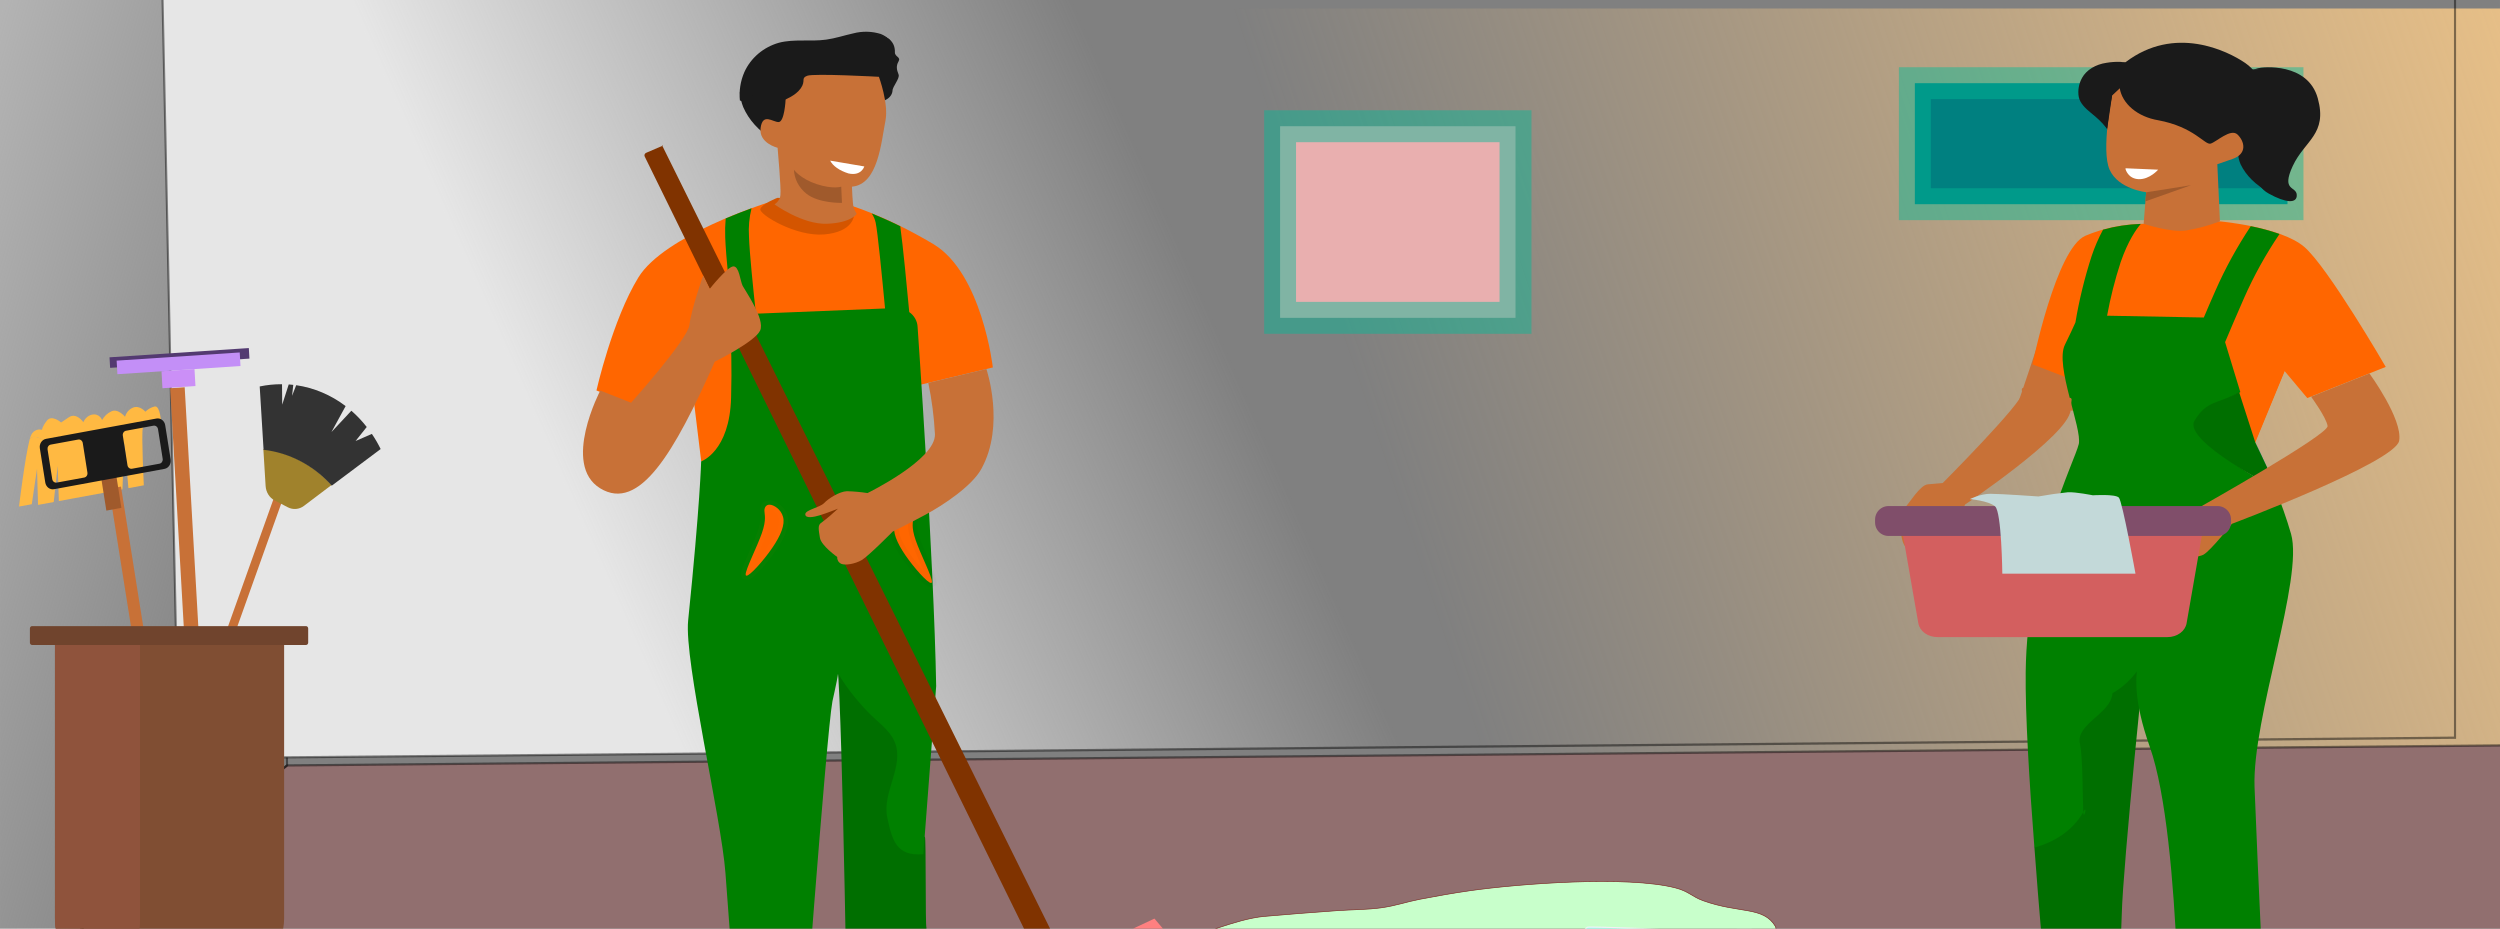 <?xml version="1.0" encoding="UTF-8" standalone="no"?>
<!-- Created with Inkscape (http://www.inkscape.org/) -->

<svg
   width="350"
   height="130"
   viewBox="0 0 92.604 34.396"
   version="1.1"
   id="svg5"
   inkscape:version="1.1 (c68e22c387, 2021-05-23)"
   sodipodi:docname="menage_pf.svg"
   xmlns:inkscape="http://www.inkscape.org/namespaces/inkscape"
   xmlns:sodipodi="http://sodipodi.sourceforge.net/DTD/sodipodi-0.dtd"
   xmlns:xlink="http://www.w3.org/1999/xlink"
   xmlns="http://www.w3.org/2000/svg"
   xmlns:svg="http://www.w3.org/2000/svg">
  <rect x="0" y="0" width="92.604" height="34.396" fill="#808080" stroke="none"/>
  <sodipodi:namedview
     id="namedview7"
     pagecolor="#505050"
     bordercolor="#eeeeee"
     borderopacity="1"
     inkscape:pageshadow="0"
     inkscape:pageopacity="0"
     inkscape:pagecheckerboard="0"
     inkscape:document-units="px"
     showgrid="false"
     units="px"
     inkscape:zoom="1.4368708"
     inkscape:cx="218.87841"
     inkscape:cy="98.477887"
     inkscape:window-width="1366"
     inkscape:window-height="705"
     inkscape:window-x="-8"
     inkscape:window-y="-8"
     inkscape:window-maximized="1"
     inkscape:current-layer="layer1"
     width="350px"
     height="130px"
     showguides="true" />
  <defs
     id="defs2">
    <linearGradient
       inkscape:collect="always"
       id="linearGradient4002">
      <stop
         style="stop-color:#b3b3b3;stop-opacity:1;"
         offset="0"
         id="stop3998" />
      <stop
         style="stop-color:#b3b3b3;stop-opacity:0;"
         offset="1"
         id="stop4000" />
    </linearGradient>
    <linearGradient
       inkscape:collect="always"
       id="linearGradient3876">
      <stop
         style="stop-color:#e7bf87;stop-opacity:1;"
         offset="0"
         id="stop3872" />
      <stop
         style="stop-color:#e7bf87;stop-opacity:0;"
         offset="1"
         id="stop3874" />
    </linearGradient>
    <linearGradient
       inkscape:collect="always"
       id="linearGradient2868">
      <stop
         style="stop-color:#e6e6e6;stop-opacity:1;"
         offset="0"
         id="stop2864" />
      <stop
         style="stop-color:#e6e6e6;stop-opacity:0;"
         offset="1"
         id="stop2866" />
    </linearGradient>
    <inkscape:path-effect
       effect="bspline"
       id="path-effect7939"
       is_visible="true"
       lpeversion="1"
       weight="33.333"
       steps="2"
       helper_size="0"
       apply_no_weight="true"
       apply_with_weight="true"
       only_selected="false" />
    <inkscape:path-effect
       effect="bspline"
       id="path-effect7935"
       is_visible="true"
       lpeversion="1"
       weight="33.333"
       steps="2"
       helper_size="0"
       apply_no_weight="true"
       apply_with_weight="true"
       only_selected="false" />
    <inkscape:path-effect
       effect="bspline"
       id="path-effect7898"
       is_visible="true"
       lpeversion="1"
       weight="33.333"
       steps="2"
       helper_size="0"
       apply_no_weight="true"
       apply_with_weight="true"
       only_selected="false" />
    <inkscape:path-effect
       effect="bspline"
       id="path-effect5404"
       is_visible="true"
       lpeversion="1"
       weight="33.333"
       steps="2"
       helper_size="0"
       apply_no_weight="true"
       apply_with_weight="true"
       only_selected="false" />
    <inkscape:path-effect
       effect="bspline"
       id="path-effect5367"
       is_visible="true"
       lpeversion="1"
       weight="33.333"
       steps="2"
       helper_size="0"
       apply_no_weight="true"
       apply_with_weight="true"
       only_selected="false" />
    <inkscape:path-effect
       effect="bspline"
       id="path-effect2112"
       is_visible="true"
       lpeversion="1"
       weight="33.333"
       steps="2"
       helper_size="0"
       apply_no_weight="true"
       apply_with_weight="true"
       only_selected="false" />
    <inkscape:path-effect
       effect="bspline"
       id="path-effect2108"
       is_visible="true"
       lpeversion="1"
       weight="33.333"
       steps="2"
       helper_size="0"
       apply_no_weight="true"
       apply_with_weight="true"
       only_selected="false" />
    <inkscape:path-effect
       effect="bspline"
       id="path-effect11512"
       is_visible="true"
       lpeversion="1"
       weight="33.333"
       steps="2"
       helper_size="0"
       apply_no_weight="true"
       apply_with_weight="true"
       only_selected="false" />
    <inkscape:path-effect
       effect="bspline"
       id="path-effect11404"
       is_visible="true"
       lpeversion="1"
       weight="33.333"
       steps="2"
       helper_size="0"
       apply_no_weight="true"
       apply_with_weight="true"
       only_selected="false" />
    <inkscape:path-effect
       effect="bspline"
       id="path-effect7038"
       is_visible="true"
       lpeversion="1"
       weight="33.333"
       steps="2"
       helper_size="0"
       apply_no_weight="true"
       apply_with_weight="true"
       only_selected="false" />
    <linearGradient
       inkscape:collect="always"
       xlink:href="#linearGradient2868"
       id="linearGradient2870"
       x1="-1685.788"
       y1="452.012"
       x2="-1221.976"
       y2="345.821"
       gradientUnits="userSpaceOnUse"
       gradientTransform="matrix(0.051,0,0,0.025,126.171,-36.863)" />
    <linearGradient
       inkscape:collect="always"
       xlink:href="#linearGradient3876"
       id="linearGradient3878"
       x1="156.702"
       y1="-0.509"
       x2="117.466"
       y2="13.464"
       gradientUnits="userSpaceOnUse"
       gradientTransform="matrix(1.074,0,0,1.14,-75.195,0.895)" />
    <linearGradient
       inkscape:collect="always"
       xlink:href="#linearGradient4002"
       id="linearGradient4004"
       x1="2.075"
       y1="14.878"
       x2="16.171"
       y2="19.298"
       gradientUnits="userSpaceOnUse"
       gradientTransform="translate(15.751,-36.852)" />
  </defs>
  <g
     inkscape:label="Calque 1"
     inkscape:groupmode="layer"
     id="layer1">
    <rect
       style="fill:url(#linearGradient3878);fill-opacity:1;stroke-width:1.698;stroke-linecap:round;stroke-linejoin:round;stroke-miterlimit:4.6"
       id="rect3682"
       width="60.423"
       height="30.181"
       x="32.626"
       y="0.315" />
    <path
       d="m 1165.605,126.688 c 0,0 2.269,0.361 3.063,1.719 0.793,1.358 0.874,15.935 0.874,15.935 h 16.115 c 0,0 -1.576,-17.112 -2.009,-18.015 -0.431,-0.903 -3.153,-0.548 -3.153,-0.548 0,0 -2.078,-0.816 -3.012,-0.722 -1.207,0.252 -2.399,0.585 -3.569,0.997 0,0 -4.563,-0.635 -5.809,-0.635 -1.245,0 -2.5,1.27 -2.5,1.27 z"
       fill="#e6f0fc"
       id="path181-9"
       style="fill:none;stroke-width:0.657" />
    <g
       id="g3993"
       transform="matrix(1.077,0,0,1.14,-24.302,42.863)">
      <path
         style="fill:#916f6f;stroke:#000000;stroke-width:0.074;stroke-opacity:0.451"
         d="M 32.437,-12.728 15.126,0.262 H 110.732 V -13.397 Z"
         id="path483"
         sodipodi:nodetypes="ccccc" />
      <path
         style="fill:url(#linearGradient4004);fill-opacity:1;stroke:#000000;stroke-width:0.074;stroke-opacity:0.451"
         d="m 32.437,-12.728 -0.59,-26.362 H 14.733 l 0.393,39.352 z"
         id="path806" />
      <path
         style="fill:url(#linearGradient2870);fill-opacity:1;stroke:#000000;stroke-width:0.074;stroke-opacity:0.451"
         d="M 28.707,-12.96 107.001,-13.629 V -39.322 H 28.117 Z"
         id="path808" />
    </g>
    <rect
       style="fill:#008080;stroke:#00ba98;stroke-width:1.182;stroke-miterlimit:4;stroke-dasharray:none;stroke-opacity:0.451"
       id="rect917-6"
       width="13.804"
       height="4.483"
       x="70.929"
       y="3.081" />
    <rect
       style="fill:#e9afaf;stroke:#00ba98;stroke-width:1.182;stroke-miterlimit:4;stroke-dasharray:none;stroke-opacity:0.451"
       id="rect917-1"
       width="7.097"
       height="8.72"
       x="-11.773"
       y="47.417"
       transform="rotate(-90)" />
    <path
       style="fill:#c8ffcb;fill-opacity:1;stroke:#782121;stroke-width:0.023px;stroke-linecap:butt;stroke-linejoin:miter;stroke-opacity:1"
       d="m 39.619,37.904 c -0.904,-0.208 -1.935,-0.433 -2.676,-0.686 -0.811,-0.277 -0.067,-1.402 1.029,-1.636 0.26,-0.056 1.931,-0.333 2.265,-0.369 0.998,-0.11 2.171,-0.149 3.088,-0.317 1.084,-0.199 2.432,-0.852 3.5,-0.95 0.879,-0.08 1.779,-0.145 2.676,-0.211 0.544,-0.04 1.148,-0.037 1.647,-0.106 0.558,-0.076 0.935,-0.219 1.441,-0.317 0.594,-0.114 1.204,-0.224 1.853,-0.317 1.822,-0.259 5.822,-0.566 7.617,-0.106 0.5,0.128 0.619,0.328 1.029,0.475 1.345,0.483 2.228,0.203 2.676,0.95 0.042,0.069 0.049,0.399 -0.206,0.475 -0.627,0.188 -1.99,0.229 -2.47,0.475 -0.061,0.031 0.061,0.074 0,0.106 -0.307,0.157 -0.647,0.332 -1.235,0.422 -0.731,0.112 -3.706,0.235 -3.706,0.528 0,0.156 -0.065,0.095 1.235,0.158 7.863,0.384 0.859,0.034 3.911,0.106 0.483,0.011 0.959,0.039 1.441,0.053 0.205,0.006 0.463,-0.035 0.618,0 0.511,0.115 1.024,0.232 1.441,0.369 1.266,0.417 4.234,1.779 2.47,2.322 -0.779,0.24 -3.456,0.202 -4.117,0.211 -1.691,0.024 -3.482,0.018 -5.147,-0.053 -0.307,-0.013 -1.543,-0.151 -1.647,-0.158 -1.314,-0.096 -1.913,-0.077 -3.088,-0.211 -0.226,-0.026 -0.383,-0.085 -0.618,-0.106 -0.195,-0.017 -0.426,0.02 -0.618,0 -0.86,-0.088 -1.121,-0.419 -1.647,-0.58 -2.026,-0.623 0.535,0.324 -1.029,-0.211 -0.084,-0.029 -0.202,-0.14 -0.412,-0.158 -2.501,-0.214 -0.503,1.466 -3.706,1.583 -0.221,0.008 -1.421,0.02 -1.647,-0.053 -0.177,-0.057 -0.089,-0.145 -0.206,-0.211 -0.381,-0.215 -0.778,-0.428 -1.235,-0.633 -0.331,-0.148 -1.893,-0.544 -2.47,-0.633 -0.584,-0.09 -1.438,-0.132 -2.059,-0.211 z"
       id="path9396-1" />
    <path
       style="fill:#abffff;fill-opacity:1;stroke:#f2f2f2;stroke-width:0.041px;stroke-linecap:butt;stroke-linejoin:miter;stroke-opacity:1"
       d="m 54.883,35.313 c 0,0.201 0.058,0.405 0,0.604 -0.059,0.204 -0.617,0.459 -0.28,0.604 0.313,0.135 2.592,0 3.083,0 0.115,0 0.767,0.032 0.841,0 0.094,-0.04 0.187,-0.322 0.28,-0.363 0.294,-0.127 0.909,-0.271 1.121,-0.363 0.066,-0.028 -0.066,-0.092 0,-0.121 0.101,-0.044 4.461,-0.111 4.765,-0.242 0.167,-0.072 1.129,-0.722 0.561,-0.967 -0.28,-0.121 -1.808,0 -2.242,0 -0.637,0 -4.115,-0.159 -4.205,-0.121 -0.355,0.153 -0.226,0.944 -0.561,1.088 -0.113,0.049 -0.682,-0.023 -0.841,0 -1.202,0.173 -1.274,0.148 -2.523,-0.121 z"
       id="path9910-2" />
    <path
       style="fill:#a4f0ff;fill-opacity:1;stroke:#f2f2f2;stroke-width:0.054px;stroke-linecap:butt;stroke-linejoin:miter;stroke-opacity:1"
       d="m 54.883,35.313 -0.437,1.053 c 2.989,-0.01 1.421,0.954 2.622,1.316 0.263,0.079 3.295,0.324 3.496,0.263 0.17,-0.051 0,-0.446 0,-0.526 -0.713,-1.329 -0.139,-2.94 -5.682,-2.105 z"
       id="path9912-3" />
    <path
       style="fill:#78ffff;fill-opacity:1;stroke:#00ffff;stroke-width:0.036px;stroke-linecap:butt;stroke-linejoin:miter;stroke-opacity:1"
       d="m 48.102,36.265 c 6.983,-0.177 0.876,1.531 1.494,2.251 0.18,0.21 2.155,0.721 2.348,0.497 0.048,-0.056 0.132,-1.165 0,-1.242 -0.098,-0.057 -2.767,0.01 -2.775,0 -0.414,-0.486 -0.712,-1.004 -1.067,-1.505"
       id="path9914-2" />
    <g
       id="g7727-4"
       style="fill:none"
       transform="matrix(0.083,0,0,0.08,52.892,6.019)">
      <path
         d="m -623.074,158.235 2.342,-16.45 0.453,16.757 6.995,-1.332 1.775,-16.748 0.519,16.303 28.375,-5.423 0.888,-21.705 1.784,21.145 6.873,-1.312 c 0,0 -1.114,-23.671 -0.464,-26.282 0.227,-0.899 1.275,-1.48 2.539,-1.893 l -45.716,7.94 c 0,0 -5.202,-3.816 -6.9,-1.469 l -0.445,0.604 c -2.039,8.118 -4.719,30.923 -4.719,30.923 z"
         fill="#e28100"
         id="path73-5"
         style="fill:#ffb942;fill-opacity:1;stroke-width:1.251" />
      <path
         d="m -568.171,112.966 c -1.572,0.369 -3.027,1.206 -4.211,2.421 0,0 -2.577,-3.172 -5.522,-1.882 -0.843,0.351 -1.601,0.915 -2.218,1.648 -0.616,0.733 -1.072,1.618 -1.332,2.581 0,0 -3.247,-4.123 -6.258,-2.421 -1.655,0.826 -3.046,2.197 -3.985,3.933 -0.343,-0.879 -0.937,-1.607 -1.688,-2.07 -0.751,-0.462 -1.618,-0.634 -2.465,-0.488 -0.914,0.143 -1.78,0.545 -2.516,1.169 -0.734,0.623 -1.315,1.448 -1.685,2.395 0,0 -3.068,-4.694 -6.504,-2.273 l -3.426,2.41 c 0,0 -4.106,-3.743 -6.297,-0.92 -2.19,2.822 -2.228,4.302 -2.228,4.302 -0.869,-0.253 -1.789,-0.192 -2.627,0.175 -0.837,0.365 -1.549,1.019 -2.035,1.866 -0.412,0.817 -0.713,1.697 -0.898,2.612 l 0.445,-0.604 c 1.708,-2.347 6.9,1.469 6.9,1.469 l 45.716,-7.94 c 1.502,-0.437 3.04,-0.702 4.588,-0.793 l 0.407,-0.074 h 0.679 c 0,0 -0.425,-7.982 -2.841,-7.516 z"
         fill="#ffb942"
         id="path75-1"
         style="stroke-width:1.251" />
      <path
         d="m -583.264,150.059 -5.308,1.021 28.173,183.75 5.308,-1.021 z"
         fill="#ff6b6b"
         id="path77-9"
         style="fill:#c87137;stroke-width:1.251" />
      <path
         d="m -585.595,143.414 -6.71,1.281 2.511,16.488 6.71,-1.283 z"
         fill="#634d84"
         id="path79-2"
         style="fill:#a05a2c;stroke-width:1.251" />
      <path
         d="m -567.426,118.548 -49.284,9.409 c -0.438,0.084 -0.856,0.262 -1.232,0.527 -0.376,0.265 -0.701,0.609 -0.958,1.015 -0.257,0.405 -0.44,0.863 -0.539,1.348 -0.098,0.484 -0.111,0.987 -0.037,1.477 l 2.427,15.858 c 0.073,0.49 0.233,0.958 0.47,1.379 0.237,0.422 0.544,0.786 0.906,1.074 0.362,0.289 0.771,0.494 1.204,0.604 0.433,0.111 0.881,0.124 1.319,0.041 l 49.284,-9.409 c 0.438,-0.084 0.856,-0.262 1.232,-0.527 0.376,-0.265 0.701,-0.609 0.958,-1.015 0.258,-0.405 0.44,-0.863 0.539,-1.348 0.098,-0.484 0.111,-0.986 0.037,-1.477 l -2.426,-15.858 c -0.074,-0.49 -0.234,-0.958 -0.471,-1.379 -0.237,-0.421 -0.544,-0.786 -0.906,-1.074 -0.362,-0.289 -0.771,-0.492 -1.204,-0.604 -0.433,-0.11 -0.881,-0.124 -1.319,-0.041 z m -30.811,25.078 c 0.077,0.51 -0.03,1.032 -0.297,1.455 -0.267,0.422 -0.673,0.708 -1.128,0.797 l -12.272,2.336 c -0.455,0.086 -0.923,-0.035 -1.299,-0.334 -0.377,-0.299 -0.633,-0.753 -0.712,-1.263 l -2.085,-13.744 c -0.077,-0.51 0.03,-1.034 0.297,-1.456 0.267,-0.421 0.673,-0.708 1.128,-0.796 l 12.271,-2.336 c 0.457,-0.086 0.924,0.033 1.3,0.334 0.377,0.299 0.633,0.753 0.711,1.263 z m 33.587,-6.417 c 0.077,0.51 -0.031,1.032 -0.298,1.455 -0.267,0.422 -0.672,0.708 -1.127,0.797 l -12.272,2.336 c -0.455,0.086 -0.923,-0.035 -1.3,-0.334 -0.377,-0.299 -0.633,-0.753 -0.711,-1.263 l -2.086,-13.744 c -0.077,-0.51 0.031,-1.034 0.298,-1.456 0.266,-0.421 0.672,-0.708 1.127,-0.796 l 12.272,-2.336 c 0.455,-0.086 0.923,0.033 1.3,0.334 0.376,0.299 0.633,0.753 0.711,1.263 z"
         fill="#634d84"
         id="path81-6"
         style="fill:#1a1a1a;stroke-width:1.251" />
      <path
         d="m -526.205,85.921 -62.175,4.284 0.268,4.886 62.175,-4.284 z"
         fill="#533a71"
         id="path107-1"
         style="stroke-width:1.251" />
      <path
         d="m -554.835,104.077 -6.473,0.446 12.309,224.099 6.472,-0.446 z"
         fill="#f7bf74"
         id="path109-3"
         style="fill:#c87137;fill-opacity:1;stroke-width:1.251" />
      <path
         d="m -550.457,95.658 -14.726,1.014 0.43,7.851 14.727,-1.014 z"
         fill="#1c8ff7"
         id="path111-9"
         style="fill:#cb8ff7;fill-opacity:1;stroke-width:1.251" />
      <path
         d="m -530.271,87.959 -54.931,3.784 0.345,6.278 54.93,-3.783 z"
         fill="#1c8ff7"
         id="path113-0"
         style="fill:#c38ff7;fill-opacity:1;stroke-width:1.251" />
      <path
         d="m -511.267,156.512 -3.629,-1.566 -43.225,125.654 3.63,1.565 z"
         fill="#f7bf74"
         id="path115-5"
         style="fill:#c87137;fill-opacity:1;stroke-width:1.251" />
      <path
         d="m -514.7,156.471 5.904,3.179 c 1.141,0.614 2.407,0.877 3.67,0.762 1.261,-0.114 2.474,-0.602 3.512,-1.412 l 12.302,-9.647 c -8.086,-9.372 -18.848,-15.277 -30.418,-16.691 l 1.01,17.08 c 0.075,1.42 0.487,2.793 1.193,3.976 0.707,1.183 1.682,2.133 2.826,2.754 z"
         fill="#ff6b6b"
         id="path119-3"
         inkscape:transform-center-y="14.706873"
         style="fill:#a0822c;fill-opacity:1;stroke-width:1.251"
         inkscape:transform-center-x="3.1644799" />
      <path
         d="m -471.298,125.671 -7.275,3.293 4.982,-6.497 c -2.064,-2.751 -4.361,-5.271 -6.859,-7.525 l -8.901,9.887 6.348,-12.042 c -6.553,-5.16 -14.12,-8.476 -22.06,-9.668 l -1.85,4.918 0.538,-5.069 c -0.675,-0.081 -1.352,-0.154 -2.033,-0.204 l -2.903,9.364 -0.085,-9.46 c -3.342,-0.03 -6.679,0.316 -9.96,1.034 l 1.727,29.322 c 11.568,1.386 22.336,7.262 30.436,16.608 l 21.818,-16.954 c -1.153,-2.442 -2.463,-4.784 -3.925,-7.008 z"
         fill="#634d84"
         id="path121-2"
         style="fill:#333333;stroke-width:1.251" />
      <path
         d="m -612.727,222.06 h 102.271 v 128.04 c 0,5.973 -2.118,11.7 -5.89,15.923 -3.771,4.223 -8.885,6.596 -14.218,6.596 h -62.057 c -5.333,0 -10.447,-2.373 -14.218,-6.596 -3.771,-4.223 -5.889,-9.95 -5.889,-15.923 z"
         fill="#e28100"
         id="path135-4"
         style="fill:#804e33;fill-opacity:1;stroke-width:1.251" />
      <path
         d="m -612.727,222.06 h 37.957 v 129.297 c 0,2.793 -0.491,5.557 -1.445,8.137 -0.953,2.579 -2.352,4.923 -4.115,6.897 -1.763,1.975 -3.856,3.541 -6.158,4.609 -2.304,1.068 -4.772,1.619 -7.266,1.619 -2.492,0 -4.96,-0.551 -7.264,-1.619 -2.303,-1.068 -4.396,-2.634 -6.158,-4.609 -1.762,-1.974 -3.161,-4.318 -4.115,-6.897 -0.954,-2.58 -1.445,-5.344 -1.445,-8.137 V 222.06 Z"
         fill="#ffb942"
         id="path137-8"
         style="fill:#8f533c;fill-opacity:1;stroke-width:1.251" />
      <path
         d="m -500.696,214.664 h -122.235 c -0.543,0 -0.982,0.492 -0.982,1.1 v 6.544 c 0,0.606 0.439,1.099 0.982,1.099 h 122.235 c 0.543,0 0.982,-0.492 0.982,-1.099 v -6.544 c 0,-0.608 -0.439,-1.1 -0.982,-1.1 z"
         fill="#e28100"
         id="path173-2"
         style="fill:#70442d;fill-opacity:1;stroke-width:1.251" />
    </g>
    <path
       d="m 78.2,40.372 h -2.05 c 0,0 -0.465,-4.549 -0.791,-8.972 l 1.988,-5.298 c 0.207,-0.169 -0.235,0.143 0,0 0.771,-0.472 1.885,-1.683 2.162,-2.435 0,0 -0.873,8.352 -0.916,10.228 -0.043,1.875 -0.393,6.477 -0.393,6.477 z"
       fill="#0078fa"
       id="path219-2"
       style="fill:#006f00;stroke:none;stroke-width:0.149;stroke-opacity:1;fill-opacity:1"
       sodipodi:nodetypes="cccccccc" />
    <path
       d="m 75.468,12.805 c 0,0 -0.705,2.124 -0.77,2.265 l -0.071,0.141 h 3.428 z"
       fill="#c66f7e"
       id="path203-0"
       style="fill:#c87137;stroke-width:0.154" />
    <path
       d="m 82.229,8.2 c 0,0 2.247,0.199 3.122,0.943 0.875,0.744 3.021,4.448 3.021,4.448 l -2.906,1.154 -0.847,-1.009 -1.121,2.721 -6.267,-0.159 -0.596,-2.283 -1.348,-0.518 c 0,0 0.875,-4.3 1.96,-4.764 0.655,-0.279 1.391,-0.431 2.142,-0.443 z"
       fill="#ff6b6b"
       id="path205-9"
       style="fill:#ff6600;stroke-width:0.154" />
    <path
       d="M 84.037,7.115 C 83.56,6.86 83.197,6.502 82.996,6.087 82.713,5.436 83.188,5.065 83.241,4.275 83.263,3.716 83.216,3.156 83.1,2.603 l 0.356,-0.033 h 0.542 l 0.735,0.511 0.192,1.003 -0.377,1.042 z"
       fill="#3d2c56"
       id="path207-8"
       style="fill:#1a1a1a;stroke-width:0.154" />
    <path
       d="m 78.734,2.304 c -0.068,0.001 -0.136,-0.003 -0.203,-0.013 -0.17,-0.004 -0.34,0.008 -0.507,0.036 -0.198,0.029 -0.383,0.094 -0.54,0.191 -0.157,0.097 -0.28,0.221 -0.359,0.363 -0.124,0.224 -0.167,0.47 -0.124,0.711 0.045,0.23 0.248,0.425 0.45,0.588 0.423,0.342 0.765,0.686 0.834,1.172 0.046,0.324 -0.117,0.717 0.079,1.023 l 0.011,0.016 c 0.282,0.416 1.942,0.703 1.942,0.703 l 1.953,-1.226 c 0,0 0.394,0.006 0.998,-0.54 0.604,-0.547 0.706,-1.434 0.706,-1.434 0,0 0.423,0.302 0.385,0.71 -0.038,0.408 -0.473,0.818 -0.587,1.273 -0.114,0.455 -0.35,0.952 0.271,1.296 0.621,0.345 1.05,0.379 1.033,0.045 C 85.059,6.885 84.489,7.093 84.928,6.148 85.367,5.203 86.223,4.976 85.855,3.642 85.486,2.307 83.807,2.476 83.632,2.529 l -0.175,0.054 c 0,0 0.744,-0.06 0.858,0.516 0.114,0.577 -0.35,0.55 -0.35,0.55 0,0 -0.131,-0.858 -0.796,-1.314 -0.665,-0.456 -2.615,-1.417 -4.435,-0.031 z"
       fill="#533a71"
       id="path209-7"
       style="fill:#1a1a1a;stroke-width:0.155" />
    <path
       d="m 78.518,3.265 c 0.046,0.286 0.208,0.553 0.463,0.766 0.255,0.213 0.591,0.361 0.961,0.423 1.331,0.248 1.727,0.92 1.938,0.867 0.21,-0.053 0.747,-0.584 1.003,-0.336 0.257,0.248 0.374,0.708 -0.186,0.903 l -0.564,0.195 0.097,2.116 c -0.393,0.15 -0.808,0.263 -1.238,0.336 -0.607,0.089 -1.588,-0.248 -1.588,-0.248 l 0.093,-1.168 c 0,0 -1.027,-0.107 -1.353,-0.831 -0.326,-0.724 0.093,-2.76 0.093,-2.76 z"
       fill="#fb919f"
       id="path211-6"
       style="fill:#c87137;stroke-width:0.154" />
    <path
       d="m 81.162,6.859 -1.664,0.264 -0.028,0.336 z"
       fill="#c66f7e"
       id="path213-7"
       style="fill:#a05a2c;stroke-width:0.154" />
    <path
       d="m 79.942,6.285 c 0,0 -0.316,0.365 -0.718,0.352 -0.402,-0.013 -0.49,-0.371 -0.49,-0.371 v -0.033 z"
       fill="#ffffff"
       id="path215-6"
       style="stroke-width:0.154" />
    <path
       d="M 78.518,3.265 78.236,3.531 78.055,4.757 C 77.917,4.552 77.734,4.367 77.516,4.208 77.157,3.949 77.105,3.499 77.234,3.312 c 0.129,-0.186 1.284,-0.047 1.284,-0.047 z"
       fill="#3d2c56"
       id="path217-9"
       style="fill:#1a1a1a;stroke-width:0.154" />
    <path
       d="m 84.302,18.116 -0.759,-1.731 c 0,0 0.37,0.751 0.759,1.731 z"
       fill="#1c8ff7"
       id="path221-9"
       style="stroke-width:0.154" />
    <path
       d="m 77.001,16.458 c 0.131,-0.595 -0.893,-2.918 -0.514,-3.686 0.186,-0.378 0.31,-0.647 0.39,-0.827 0.138,-0.828 0.339,-1.65 0.601,-2.461 0.111,-0.333 0.252,-0.659 0.423,-0.977 0.449,-0.126 0.921,-0.198 1.398,-0.214 -0.174,0.203 -0.474,0.633 -0.744,1.411 -0.214,0.656 -0.382,1.321 -0.505,1.99 l 3.583,0.067 c 0.126,-0.298 0.265,-0.624 0.432,-0.999 0.359,-0.817 0.796,-1.614 1.307,-2.384 0.366,0.072 0.722,0.169 1.065,0.289 -0.515,0.762 -0.952,1.553 -1.31,2.365 -0.299,0.674 -0.526,1.218 -0.706,1.641 l 0.565,1.853 c -0.759,0.452 -1.109,0.293 -1.53,1.054 -0.421,0.761 2.83,2.542 2.835,2.545 0.203,0.513 0.411,1.087 0.573,1.651 0.473,1.645 -1.444,6.83 -1.352,9.378 0.092,2.548 0.535,11.781 0.535,11.781 h -3.299 c 0,0 0.098,-9.843 -1.116,-13.272 -1.214,-3.429 0.168,-3.999 0.168,-3.999 -0.292,0.749 -0.724,1.543 -1.552,2.015 -0.043,0.754 -1.381,1.144 -1.201,1.874 0.104,0.51 0.098,2.009 0.121,2.525 0.013,0.344 0.175,-0.318 0,0 -0.175,0.318 -0.436,0.603 -0.767,0.839 -0.303,0.21 -0.657,0.373 -1.043,0.48 -0.193,-2.479 -0.34,-4.921 -0.323,-6.493 0.049,-4.388 1.833,-7.854 1.964,-8.449 z"
       fill="#1c8ff7"
       id="path223-5"
       style="fill:#008000;stroke-width:0.154;fill-opacity:1"
       sodipodi:nodetypes="scccccccccccccccccccccccccccccss" />
    <path
       d="m 83.629,12.751 1.003,0.986 -1.091,2.648 -0.555,-1.857 c 0.759,-0.453 0.642,-1.777 0.642,-1.777 z"
       fill="#d65050"
       id="path225-2"
       style="fill:#ff6600;stroke-width:0.154" />
    <path
       d="m 81.29,15.582 c 0.457,-0.761 0.831,-0.601 1.651,-1.054 l 0.598,1.857 0.819,1.731 v 0.009 c 0,0 -3.525,-1.782 -3.069,-2.543 z"
       fill="#0078fa"
       id="path227-4"
       style="fill:#006f00;stroke-width:0.16;fill-opacity:1" />
    <path
       d="m 87.768,13.833 c 0,0 1.24,1.697 1.101,2.493 -0.14,0.796 -6.197,3.078 -6.197,3.078 0,0 -0.771,0.982 -1.05,1.141 -0.279,0.16 -1.506,0.133 -1.506,0.133 0,0 -0.612,0.214 -0.779,0.133 -0.167,-0.081 -0.236,-0.327 -0.236,-0.327 l 0.35,-0.018 c 0,0 0.525,-0.495 0.536,-0.522 -0.004,-0.068 -0.016,-0.136 -0.035,-0.203 0,0 -0.35,0.168 -0.467,0.23 -0.075,0.041 -0.162,0.068 -0.253,0.078 -0.091,0.011 -0.184,0.005 -0.272,-0.016 -0.164,-0.062 0.093,-0.292 0.339,-0.452 0.246,-0.159 0.888,-0.734 1.27,-0.749 l 0.91,-0.044 c 0,0 4.785,-2.69 4.739,-3.008 -0.047,-0.319 -0.611,-1.085 -0.611,-1.085 z"
       fill="#fb919f"
       id="path269-61"
       style="fill:#c87137;stroke-width:0.154" />
    <path
       d="m 76.633,15.193 c 0,0 0.088,-0.893 0,0 -0.088,0.893 -3.894,3.453 -3.894,3.453 0,0 -0.484,1.102 -0.66,1.28 -0.176,0.179 -0.946,0.149 -0.946,0.149 0,0 -0.385,0.24 -0.489,0.149 -0.105,-0.091 -0.148,-0.367 -0.148,-0.367 l 0.22,-0.02 c 0,0 0.33,-0.556 0.337,-0.586 -0.003,-0.077 -0.01,-0.153 -0.022,-0.228 0,0 -0.22,0.188 -0.294,0.258 -0.047,0.046 -0.102,0.076 -0.159,0.088 -0.057,0.012 -0.116,0.006 -0.171,-0.018 -0.103,-0.07 0.058,-0.328 0.213,-0.507 0.154,-0.179 0.558,-0.823 0.798,-0.84 l 0.572,-0.049 c 0,0 3.007,-3.017 2.978,-3.375 -0.029,-0.358 0,0 0,0 z"
       fill="#fb919f"
       id="path269-6-7"
       sodipodi:nodetypes="cccccccccccccsccscc"
       style="fill:#c87137;stroke:#c87137;stroke-width:0.129" />
    <path
       d="M 80.287,23.6 H 71.768 c -0.173,0 -0.339,-0.052 -0.47,-0.146 -0.13,-0.094 -0.216,-0.224 -0.24,-0.366 l -0.651,-3.738 h 11.239 l -0.651,3.738 c -0.025,0.142 -0.11,0.272 -0.24,0.366 -0.13,0.094 -0.297,0.146 -0.469,0.146 z"
       fill="#e28100"
       id="path177-7"
       style="fill:#d35f5f;fill-opacity:1;stroke:none;stroke-width:0.106;stroke-opacity:1" />
    <rect
       style="fill:#c83737;fill-opacity:1;stroke:#804e6a;stroke-width:0.998;stroke-linejoin:round;stroke-miterlimit:4;stroke-dasharray:none;stroke-opacity:1"
       id="rect11557-2"
       width="12.187"
       height="0.11"
       x="69.955"
       y="19.244" />
    <path
       d="m 72.964,18.489 c 0,0 0.695,0.056 0.938,0.269 0.243,0.212 0.267,2.492 0.267,2.492 h 4.933 c 0,0 -0.483,-2.676 -0.615,-2.817 -0.132,-0.141 -0.965,-0.086 -0.965,-0.086 0,0 -0.636,-0.128 -0.922,-0.113 -0.37,0.039 -0.734,0.091 -1.093,0.156 0,0 -1.397,-0.099 -1.778,-0.099 -0.381,0 -0.765,0.199 -0.765,0.199 z"
       fill="#e6f0fc"
       id="path181-0"
       style="fill:#c3d9d9;fill-opacity:1;stroke-width:0.144" />
    <path
       d="m 27.569,2.678 c 0.117,-0.261 0.292,-0.495 0.513,-0.684 0.221,-0.189 0.484,-0.329 0.768,-0.41 0.566,-0.149 1.171,-0.035 1.752,-0.116 0.341,-0.046 0.668,-0.158 1.006,-0.232 0.334,-0.088 0.688,-0.08 1.018,0.023 0.14,0.055 0.264,0.142 0.363,0.251 -0.147,-0.108 -0.317,-0.185 -0.498,-0.225 -0.181,-0.04 -0.368,-0.042 -0.55,-0.007 -0.408,0.089 -0.772,0.307 -1.036,0.619 -0.344,0.388 -0.55,0.877 -0.903,1.26 -0.225,0.24 -0.501,0.43 -0.81,0.558 -0.309,0.128 -0.643,0.189 -0.98,0.181 -0.278,-0.011 -0.551,-0.07 -0.806,-0.175 -0.035,-0.355 0.021,-0.713 0.163,-1.043 z"
       fill="#533a71"
       id="path199-7"
       style="fill:#1a1a1a;stroke-width:0.148" />
    <path
       d="m 29.982,2.918 c 0.35,-0.339 0.554,-0.774 0.896,-1.12 0.261,-0.277 0.623,-0.471 1.028,-0.55 0.18,-0.031 0.366,-0.029 0.546,0.006 0.179,0.036 0.348,0.104 0.494,0.2 0.066,0.059 0.118,0.128 0.153,0.204 0.035,0.076 0.054,0.188 0.049,0.27 -0.01,0.183 0.234,0.177 0.136,0.346 -0.098,0.169 -0.07,0.31 0,0.483 0.06,0.148 -0.229,0.451 -0.224,0.607 -0.006,0.067 -0.031,0.132 -0.073,0.189 -0.042,0.057 -0.099,0.105 -0.167,0.139 -0.136,0.067 -0.267,0.141 -0.391,0.223 C 32.297,4.017 32.298,4.154 32.227,4.284 32.137,4.426 32.033,4.56 31.915,4.686 31.686,4.977 31.382,5.22 31.026,5.395 30.639,5.562 30.201,5.621 29.773,5.563 29.347,5.504 28.942,5.36 28.593,5.142 28.108,4.852 27.737,4.442 27.53,3.967 27.46,3.79 27.418,3.606 27.404,3.42 c 0.253,0.093 0.524,0.146 0.8,0.156 0.334,0.007 0.666,-0.047 0.973,-0.161 0.307,-0.114 0.581,-0.283 0.805,-0.497 z"
       fill="#3d2c56"
       id="path201-7"
       style="fill:#1a1a1a;stroke-width:0.139"
       sodipodi:nodetypes="ccccccssscsccccccccccccc" />
    <path
       d="m 30.513,5.346 c 0,0 0.278,0.393 0.63,0.378 0.353,-0.014 0.429,-0.4 0.429,-0.4 v -0.035 z"
       fill="#ffffff"
       id="path235-4"
       style="stroke-width:0.134" />
    <path
       d="m 31.63,21.844 0.462,-0.281 c -0.559,1.153 -0.357,2.745 0.413,3.727 0.312,0.396 0.722,0.722 0.882,1.222 0.316,0.959 -0.419,2.011 -0.25,3.019 0.132,0.791 0.436,1.334 1.123,1.468 0.047,0.009 0.013,3.347 0.057,3.354 0,4.503 -0.146,5.588 -0.146,5.588 H 31.411 c 0,0 -0.196,-13.444 -0.392,-15.293 l -0.196,-1.849 c 0,0 0.344,-0.67 0.807,-0.953 z"
       fill="#0078fa"
       id="path237-8"
       style="fill:#006f00;stroke:none;stroke-width:0.132;stroke-opacity:1;fill-opacity:1"
       sodipodi:nodetypes="ccccccccccccc" />
    <g
       id="g6075-0"
       transform="matrix(0.139,0,0,0.13,-143.768,-4.289)"
       style="fill:none">
      <path
         d="m 1238.669,90.807 c 0,0 -27.32,9.153 -34.248,21.237 -6.928,12.084 -11.174,32.203 -11.174,32.203 l 19.403,8.418 5.938,-10.798 2.578,22.587 59.501,-2.396 -1.19,-19.416 19.403,-4.952 c 0,0 -2.873,-26.852 -15.843,-35.142 -12.97,-8.29 -23.01,-11.325 -23.01,-11.325 z"
         fill="#ff6b6b"
         id="path195-9"
         style="fill:#ff6600" />
      <path
         d="m 1241.47,89.362 c 0,0 -4.118,1.677 -4.549,3.194 -0.431,1.518 9.474,7.923 17,7.236 7.527,-0.686 8.317,-5.055 7.918,-6.74 -0.399,-1.686 -4.606,-2.972 -4.606,-2.972 z"
         fill="#d65050"
         id="path197-5"
         style="fill:#d45500" />
      <path
         d="m 1268.518,54.875 c 0,0 2.64,7.615 1.749,12.487 -1.167,6.383 -1.976,18.158 -8.931,18.821 0,0 0.153,4.888 0.453,5.942 0.175,0.626 0.452,1.226 0.823,1.781 0,0 -1.421,2.58 -7.933,2.844 -6.512,0.263 -13.982,-5.527 -13.982,-5.527 0.456,-0.32 0.83,-0.721 1.102,-1.176 0.273,-0.455 0.431,-0.955 0.471,-1.468 0.227,-1.853 -0.75,-13.474 -0.75,-13.474 0,0 -5.084,-1.317 -4.524,-5.678 0.564,-4.361 3.22,-1.653 4.785,-1.653 1.565,0 1.872,-6.206 1.872,-6.39 0,-0.184 2.614,-1.054 4.044,-3.235 1.429,-2.18 -0.064,-2.843 1.718,-3.57 1.789,-0.726 19.102,0.296 19.102,0.296 z"
         fill="#fb919f"
         id="path231-9"
         style="fill:#c87137;stroke-width:1.065"
         sodipodi:nodetypes="cscccccccccssccc" />
      <path
         d="m 1258.478,86.183 c 0,0 -2.178,0.799 -6.536,-0.727 -4.358,-1.525 -6.074,-4.097 -6.074,-4.097 0.054,1.284 0.369,2.544 0.925,3.702 0.555,1.159 1.341,2.193 2.307,3.039 3.305,2.907 9.578,2.699 9.578,2.699 z"
         fill="#c66f7e"
         id="path233-7"
         style="fill:#a05a2c" />
      <path
         d="m 1217.681,209.822 c 3.193,-33.289 3.468,-45.361 3.468,-45.361 0,0 7.622,-2.772 7.982,-18.234 0.231,-9.009 0,-15.527 -0.248,-19.4 -0.028,-0.853 0.218,-1.693 0.703,-2.396 -0.751,-7.236 -1.86,-18.641 -2.028,-23.841 -0.062,-1.784 -0.019,-3.571 0.128,-5.351 2.634,-1.19 5.012,-2.172 6.888,-2.899 -0.618,2.641 -0.847,5.359 -0.679,8.067 0.136,4.632 1.118,14.807 1.844,21.971 l 34.416,-1.493 c -0.799,-9.025 -1.956,-21.748 -2.507,-24.472 -0.185,-0.929 -0.542,-1.814 -1.053,-2.612 2.139,0.927 4.717,2.133 7.614,3.658 0.726,5.591 1.804,17.611 2.395,24.456 0.663,0.498 1.206,1.138 1.592,1.873 0.385,0.735 0.602,1.547 0.634,2.376 0,0 4.358,66.29 4.949,102.343 l -3.424,47.865 c -7.218,0.726 -8.324,-4.014 -9.626,-10.527 -1.372,-7.124 4.606,-14.56 2.036,-21.349 -1.341,-3.538 -4.678,-5.838 -7.184,-8.641 -6.265,-6.925 -14.474,-19.04 -9.925,-27.211 v 0 c 3.975,9.856 2.015,16.487 0.475,24.192 -0.79,4.437 -2.927,31.725 -4.885,58.168 -2,27.008 -3.813,53.134 -3.813,53.134 l -15.526,-0.929 -4.286,-61.485 c -1.094,-15.697 -11.034,-60.409 -9.939,-71.902 z"
         fill="#1c8ff7"
         id="path239-5"
         style="fill:#008000;fill-opacity:1"
         sodipodi:nodetypes="cccccccccccccccccccccccccsccsc" />
      <path
         style="fill:#ff6600;fill-opacity:1;stroke:#000000;stroke-width:2.446;stroke-opacity:0.024"
         d="m 1275.806,178.945 c -1.238,0.328 -3.094,1.861 -3.248,4.271 -0.154,2.41 1.392,5.695 3.916,9.331 2.523,3.635 6.023,7.621 6.177,6.306 0.154,-1.314 -3.036,-7.928 -4.322,-11.892 -1.286,-3.964 -0.667,-5.279 -0.667,-6.373 5e-4,-1.095 -0.618,-1.971 -1.856,-1.643 z"
         id="path11402-1-3"
         inkscape:path-effect="#path-effect2108"
         inkscape:original-d="m 1276.4242,177.73992 c -1.8546,1.53415 -3.7107,3.0673 -5.5682,4.59946 1.5482,3.28639 3.0949,6.57165 4.6402,9.85598 3.501,3.98643 7.0005,7.97171 10.4987,11.95606 -3.1889,-6.61275 -6.3791,-13.22623 -9.5707,-19.84085 0.6201,-1.31316 1.2388,-2.62726 1.8561,-3.94239 -0.6173,-0.87511 -1.236,-1.75118 -1.8561,-2.62826 z" />
      <path
         d="m 1206.499,76.533 4.307,-1.981 c 0.401,-0.185 -0.185,-0.401 0,0 l 106.502,229.905 c 0.184,0.401 0.01,0.874 -0.392,1.059 l -4.307,1.982 c -0.401,0.184 -0.875,0.009 -1.059,-0.392 L 1206.107,77.593 c -0.184,-0.401 -0.01,-0.875 0.392,-1.06 z"
         fill="#f7bf74"
         id="path249-0"
         style="fill:#803300"
         sodipodi:nodetypes="ccccscscc" />
      <path
         d="m 1224.773,136.051 c 0,0 10.735,-5.687 12.1,-8.889 1.365,-3.203 -3.991,-11.326 -4.661,-12.715 -0.67,-1.39 -0.91,-5.591 -2.482,-5.551 -1.573,0.04 -6.289,6.389 -6.289,6.389 l -1.748,-3.802 c 0,0 -3.249,9.856 -3.648,14.017 -0.399,4.161 -15.579,22.251 -15.579,22.251 l -8.197,-3.482 c 0,0 -10.376,21.149 0,27.882 10.375,6.733 19.65,-9.943 30.504,-36.1 z"
         fill="#fb919f"
         id="path255-2"
         style="fill:#c87137;stroke-width:1" />
      <path
         d="m 1297.164,138.145 c 0,0 5.108,16.03 -1.365,28.497 -2.474,4.792 -9.929,10.175 -14.877,13.01 -4.948,2.836 -8.716,4.793 -8.716,4.793 0,0 -6.464,7.004 -8.252,8.122 -1.788,1.118 -4.422,1.597 -5.547,1.054 -0.332,-0.19 -0.602,-0.472 -0.778,-0.812 -0.175,-0.34 -0.249,-0.724 -0.212,-1.104 0,0 -4.294,-3.235 -4.621,-5.479 -0.327,-2.245 -0.663,-3.634 0.399,-4.297 1.546,-1.249 3.022,-2.582 4.422,-3.994 0,0 -2.922,1.246 -4.725,1.845 -1.804,0.599 -3.991,0.999 -3.991,-0.255 0,-1.254 3.895,-1.917 5.02,-3.195 1.126,-1.278 4.095,-3.307 6.074,-3.37 1.838,0.048 3.67,0.225 5.483,0.527 0,0 18.237,-9.513 17.974,-16.773 -0.238,-4.911 -0.831,-9.798 -1.772,-14.623 z"
         fill="#fb919f"
         id="path259-1"
         style="fill:#c87137" />
      <path
         style="fill:#ff6600;fill-opacity:1;stroke:#ff7f2a;stroke-width:2.446;stroke-opacity:0.024"
         d="m 1239.859,176.866 c 1.238,0.328 3.094,1.861 3.248,4.271 0.154,2.41 -1.392,5.695 -3.916,9.331 -2.523,3.635 -6.023,7.621 -6.177,6.306 -0.154,-1.314 3.036,-7.928 4.322,-11.892 1.286,-3.964 0.667,-5.279 0.667,-6.373 -5e-4,-1.095 0.618,-1.971 1.856,-1.643 z"
         id="path11402-3"
         inkscape:path-effect="#path-effect2112"
         inkscape:original-d="m 1239.2405,175.66092 c 1.8547,1.53415 3.7107,3.0673 5.5682,4.59946 -1.5481,3.28639 -3.0948,6.57165 -4.6401,9.85598 -3.5011,3.98643 -7.0006,7.97171 -10.4987,11.95606 3.1889,-6.61275 6.379,-13.22623 9.5706,-19.84085 -0.6201,-1.31316 -1.2387,-2.62726 -1.856,-3.94239 0.6173,-0.87511 1.236,-1.75118 1.856,-2.62826 z" />
    </g>
    <path
       d="M 30.75,5.95 C 30.852,6.149 31.094,6.319 31.426,6.424 31.909,6.533 32.015,6.165 32.015,6.165 Z"
       fill="#ffffff"
       id="path133"
       style="fill-opacity:1;stroke-width:0.354" />
    <rect
       style="fill:#e7bf00;stroke-width:1.085;stroke-linecap:round;stroke-linejoin:round;stroke-miterlimit:4.6"
       id="rect2970"
       width="1.657"
       height="9.391"
       x="115.823"
       y="-93.132" />
    <rect
       style="fill:#e7bf00;stroke-width:1.085;stroke-linecap:round;stroke-linejoin:round;stroke-miterlimit:4.6"
       id="rect3154"
       width="26.148"
       height="10.68"
       x="112.325"
       y="-145.68" />
    <rect
       style="fill:#e7bf00;stroke-width:1.085;stroke-linecap:round;stroke-linejoin:round;stroke-miterlimit:4.6"
       id="rect3418"
       width="39.774"
       height="16.204"
       x="113.245"
       y="-101.804" />
    <g
       id="g17416"
       transform="matrix(1.077,0,0,1.14,-7.081,0.213)">
      <rect
         style="fill:#ff8080;fill-opacity:1;stroke:none;stroke-width:0.418;stroke-linecap:round;stroke-linejoin:round;stroke-miterlimit:4.6;stroke-opacity:1"
         id="rect16864"
         width="6.566"
         height="0.93"
         x="8.874"
         y="48.227"
         transform="matrix(0.914,-0.406,0.667,0.745,0,0)" />
      <rect
         style="fill:#ff8080;fill-opacity:1;stroke:none;stroke-width:0.443;stroke-linecap:round;stroke-linejoin:round;stroke-miterlimit:4.6;stroke-opacity:1"
         id="rect16954"
         width="1.905"
         height="0.938"
         x="11.061"
         y="47.371"
         transform="matrix(0.914,-0.406,0.667,0.745,0,0)" />
      <path
         style="fill:#1a1a1a;stroke:none;stroke-width:0.099px;stroke-linecap:butt;stroke-linejoin:miter;stroke-opacity:1"
         d="m 40.916,33.011 0.856,0.84 0.222,-0.561 0.455,0.219 0.266,-0.454 0.546,0.263 -0.274,-1.056 1.008,0.605 -0.209,-0.58 0.661,0.506 0.482,-0.214 0.06,-0.279 0.374,0.129 0.108,-0.342 0.418,0.235 -0.01,-0.416 0.475,0.126 0.124,-0.266 0.337,0.145 -0.91,-0.9 1.372,0.78 -0.111,-0.413 0.536,0.309 -0.25,-0.394 0.536,0.309 -1.069,-1.25 z"
         id="path17104" />
      <path
         style="fill:#1a1a1a;stroke:none;stroke-width:0.099px;stroke-linecap:butt;stroke-linejoin:miter;stroke-opacity:1"
         d="m 46.919,30.347 0.708,0.906 -0.815,-0.101 0.084,0.383 -0.697,-0.027 0.101,0.46 -1.237,-0.629 0.341,0.9 -0.654,-0.383 0.364,0.638 -0.482,0.214 -0.384,-0.082 0.004,0.293 -0.485,-0.079 0.122,0.367 -0.529,-0.186 -0.044,0.356 -0.394,-0.035 0.041,0.276 -0.762,-0.966 0.408,1.207 -0.482,-0.249 0.165,0.473 -0.398,-0.328 0.165,0.473 -1.143,-1.218 z"
         id="path17104-8" />
    </g>
  </g>
</svg>
